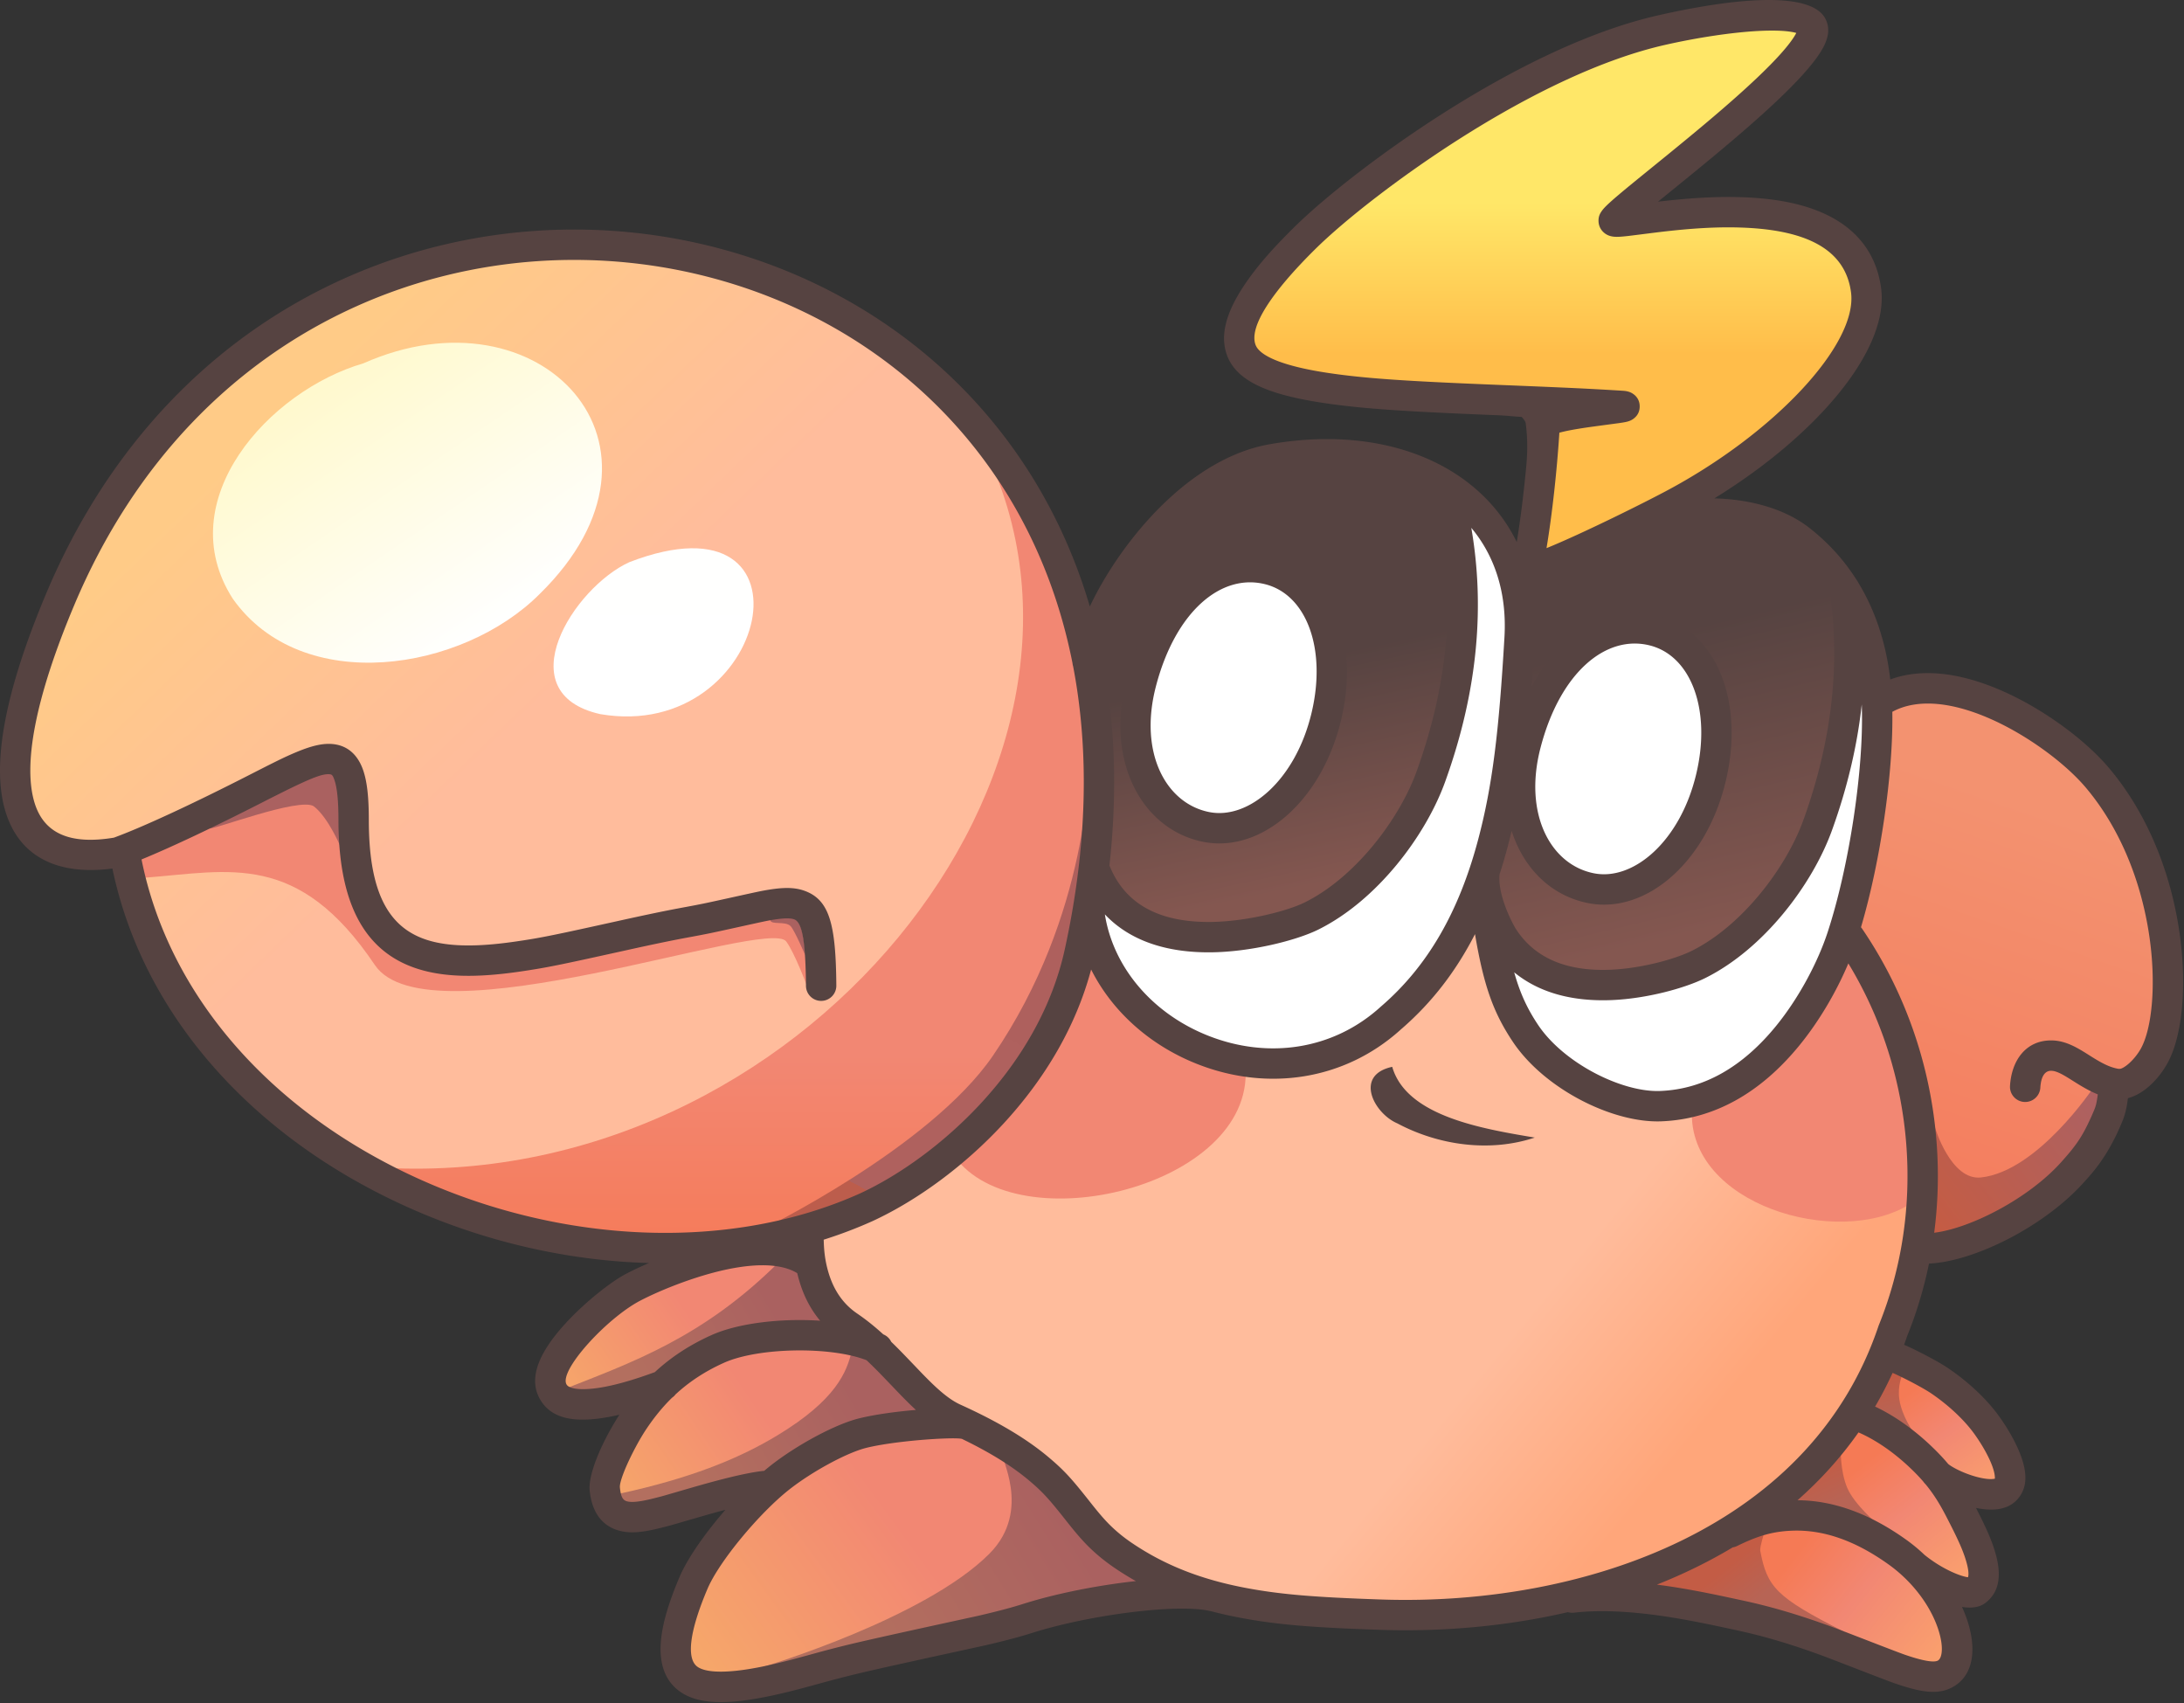 <svg xmlns="http://www.w3.org/2000/svg" width="2500" height="1949">
  <rect width="100%" height="100%" fill="#333333" stroke="none"/>
  <defs>
    <linearGradient x1="24.93%" y1="31.458%" x2="85.77%" y2="64.801%" id="a">
      <stop stop-color="#FFBC9C" offset="0%"/>
      <stop stop-color="#FFBC9C" offset="69.827%"/>
      <stop stop-color="#FFA67A" offset="100%"/>
    </linearGradient>
    <linearGradient x1="25.463%" y1="13.805%" x2="87.493%" y2="83.462%" id="b">
      <stop stop-color="#FFCB87" offset="0%"/>
      <stop stop-color="#FFCB87" offset="9.734%"/>
      <stop stop-color="#FFBC9C" offset="47.658%"/>
      <stop stop-color="#FFBC9C" offset="100%"/>
    </linearGradient>
    <linearGradient x1="60.683%" y1="71.273%" x2="60.683%" y2="100%" id="c">
      <stop stop-color="#F28773" offset="0%"/>
      <stop stop-color="#F67853" offset="100%"/>
    </linearGradient>
    <linearGradient x1="71.653%" y1="37.116%" x2="0%" y2="62.884%" id="d">
      <stop stop-color="#F28773" offset="0%"/>
      <stop stop-color="#F28773" offset="29.843%"/>
      <stop stop-color="#F6A66A" offset="100%"/>
    </linearGradient>
    <linearGradient x1="71.653%" y1="36.305%" x2="0%" y2="63.695%" id="e">
      <stop stop-color="#F28773" offset="0%"/>
      <stop stop-color="#F28773" offset="29.843%"/>
      <stop stop-color="#F6A66A" offset="100%"/>
    </linearGradient>
    <linearGradient x1="71.653%" y1="34.913%" x2="0%" y2="65.087%" id="f">
      <stop stop-color="#F28773" offset="0%"/>
      <stop stop-color="#F28773" offset="29.843%"/>
      <stop stop-color="#F6A66A" offset="100%"/>
    </linearGradient>
    <linearGradient x1="45.253%" y1="41.162%" x2="100%" y2="61.381%" id="g">
      <stop stop-color="#F57A55" offset="0%"/>
      <stop stop-color="#F28773" offset="43.007%"/>
      <stop stop-color="#FA9F6E" offset="100%"/>
    </linearGradient>
    <linearGradient x1="45.253%" y1="26.51%" x2="100%" y2="80.249%" id="h">
      <stop stop-color="#F57A55" offset="0%"/>
      <stop stop-color="#F28773" offset="43.007%"/>
      <stop stop-color="#FA9F6E" offset="100%"/>
    </linearGradient>
    <linearGradient x1="45.253%" y1="19.359%" x2="100%" y2="89.458%" id="i">
      <stop stop-color="#F57A55" offset="0%"/>
      <stop stop-color="#F28773" offset="43.007%"/>
      <stop stop-color="#FA9F6E" offset="100%"/>
    </linearGradient>
    <linearGradient x1="50%" y1="0%" x2="50%" y2="100%" id="j">
      <stop stop-color="#FFE768" offset="0%"/>
      <stop stop-color="#FFE768" offset="33.871%"/>
      <stop stop-color="#FFBD4A" offset="61.264%"/>
      <stop stop-color="#FFBD4A" offset="100%"/>
    </linearGradient>
    <linearGradient x1="61.494%" y1="17.53%" x2="43.602%" y2="93.757%" id="k">
      <stop stop-color="#F39270" offset="0%"/>
      <stop stop-color="#F39270" offset="18.9%"/>
      <stop stop-color="#F47E5F" offset="100%"/>
    </linearGradient>
    <linearGradient x1="50%" y1="0%" x2="64.987%" y2="85.976%" id="l">
      <stop stop-color="#564341" offset="0%"/>
      <stop stop-color="#564341" offset="48.492%"/>
      <stop stop-color="#845750" offset="100%"/>
    </linearGradient>
    <linearGradient x1="50%" y1="0%" x2="65.534%" y2="85.976%" id="m">
      <stop stop-color="#564341" offset="0%"/>
      <stop stop-color="#564341" offset="48.492%"/>
      <stop stop-color="#845750" offset="100%"/>
    </linearGradient>
    <linearGradient x1="50%" y1="0%" x2="50%" y2="100%" id="n">
      <stop stop-color="#FFFFFE" offset="0%"/>
      <stop stop-color="#FFF" offset="100%"/>
    </linearGradient>
    <linearGradient x1="30.319%" y1="23.83%" x2="73.537%" y2="74.018%" id="o">
      <stop stop-color="#FFF9CE" offset="0%"/>
      <stop stop-color="#FFF" offset="100%"/>
    </linearGradient>
    <linearGradient x1="43.452%" y1="10.784%" x2="55.363%" y2="75.139%" id="p">
      <stop stop-color="#C35C45" offset="0%"/>
      <stop stop-color="#B76455" offset="100%"/>
    </linearGradient>
    <linearGradient x1="0%" y1="87.614%" x2="100%" y2="20.499%" id="q">
      <stop stop-color="#C45C44" offset="0%"/>
      <stop stop-color="#AD6161" offset="100%"/>
    </linearGradient>
    <linearGradient x1="35.829%" y1="19.881%" x2="61.606%" y2="69.307%" id="r">
      <stop stop-color="#C35C45" offset="0%"/>
      <stop stop-color="#B76455" offset="100%"/>
    </linearGradient>
    <linearGradient x1="82.023%" y1="43.963%" x2="21.131%" y2="64.645%" id="s">
      <stop stop-color="#AA6160" offset="0%"/>
      <stop stop-color="#B36F5F" offset="100%"/>
    </linearGradient>
    <linearGradient x1="35.829%" y1="39.719%" x2="61.606%" y2="56.59%" id="t">
      <stop stop-color="#C35C45" offset="0%"/>
      <stop stop-color="#B76455" offset="100%"/>
    </linearGradient>
    <linearGradient x1="82.023%" y1="44.519%" x2="21.131%" y2="63.295%" id="u">
      <stop stop-color="#AA6160" offset="0%"/>
      <stop stop-color="#B36F5F" offset="100%"/>
    </linearGradient>
    <linearGradient x1="76.184%" y1="12.452%" x2="41.208%" y2="96.111%" id="v">
      <stop stop-color="#AE605D" offset="0%"/>
      <stop stop-color="#AF615E" offset="100%"/>
      <stop stop-color="#BC5D4C" offset="100%"/>
    </linearGradient>
    <linearGradient x1="82.023%" y1="44.835%" x2="21.131%" y2="62.529%" id="w">
      <stop stop-color="#AA6160" offset="0%"/>
      <stop stop-color="#B36F5F" offset="100%"/>
    </linearGradient>
  </defs>
  <g fill-rule="nonzero" fill="none">
    <path d="M2197.28 1422.206v-93.082l-4.195-72.387-17.187-68.708-16.445-46.36-25.095-41.81-20.044-36.903-18.797 46.159-34.117 56.803-26.619 33.452-34.261 27.647-63.913 35.008h-60.688l-57.993-27.467-51.405-28.732-36.949-47.216-11.24-36-20.547-122.05-8.778 25.314-31.56 59.097-37.213 53.005-51.213 45.698-41.197 22.152-55.722 15.106-41.085-1.638-113.551-50.758-55.825-68.677-18.694-36.903-31.003 102.962-47.159 77.814-84.001 84.448-88.503 54.203-79.198 28.592c2.986 30.573 12.526 52.24 28.62 65 40.934 32.452 67.317 88.683 105.284 116.792 48.497 35.905 93.474 52.975 137.179 80.456 41.237 25.928 50.947 73.796 87.09 93.86 135.351 75.141 260.863 84.504 293.116 79.54 38.412 7.472 90.642-1.52 129.358-1.129 26.853-5.963 90.865-11.927 124.196-26.008 52.836-22.32 137.457-52.239 188.13-85.273 60.092-39.174 98.989-97.43 113.645-114.836 14.657-17.405 29.106-51.022 39.752-70.048 12.167-23.848 18.267-48.03 26.74-73.355l11.087-53.768Z" fill="url(#a)"/>
    <path d="M1251.993 716.26C1021.347 103.384 219.65 152.427 33.76 769.344l-9.864 48.39-14.035 32.189c6.605 70.718 9.777 125.234 95.335 131.662l27.375-2.65 12.21 9.774-6.388 17.202c81.734 241.867 319.636 407.543 570.4 425.83l32.025 6.907 39.02-2.476c-12.283 13.263 49.957.59 186.72-38.02l122.705-79.612 61.532-52.599 56.27-89.984L1249.5 1047.9l8.098-117.409V798.438c-1.12-26.207-2.989-53.6-5.605-82.177Z" fill="url(#b)"/>
    <path d="M1089.264 1318.539c65.743 104.948 336.669 43.612 336.669-89.831 0 0-75.477-16.507-108.023-48.26l-72.913-87.226c-30.417 105.47-99.028 191.174-155.733 225.317ZM1936.716 1270.322c-5.04 108.075 166.336 158.551 248.591 108.293 4.737-101.517-8.212-209.505-70.697-291.257-20.205 22.675-22.204 71.587-74.39 118.457-50.101 45.003-103.504 64.507-103.504 64.507ZM165.9 1004.477c97.16-7.515 175.243-30.668 263.191 99.909 60.703 90.135 449.211-55.167 470.85-26.976 9.125 11.946 24.551 51.823 27.202 60.815.738 2.476 11.688-49.347 1.086-78.711 0 0-1.173-28.54-28.375-23.37-370.084 70.327-491.707 140.654-509.827-151.906-1.999-32.275-149.606 58.208-247.505 89.832 10.777 19.851-.956 33.143 23.378 30.407Z" fill="#F28773"/>
    <path d="M430.003 1335.958c-4.953.39 1.13 4.648 9.995 9.6 33.632 18.722 156.428 55.905 215.306 71.283 262.974 68.763 605.597-142.523 596.515-439.73 0 0 2.26-178.968-3.52-209.984-4.432-23.76-72.565-194.779-122.318-255.246 181.153 364.625-210.05 856.743-695.978 824.077Z" fill="url(#c)"/>
    <path d="M908.067 1441.948c-12.036-19.72-181.805 12.641-259.498 106.556-37.673 39.876 14.948 60.64 53.273 54.993 113.497-28.756 97.811-96.912 264.625-78.363 1.999.304-29.2-35.273-58.4-83.186Z" fill="url(#d)"/>
    <path d="M984.804 1543.552c-78.388-29.626-199.316 1.867-260.845 83.228-21.726 28.713-55.228 113.636-17.598 105.296 94.9-21.025 163.294-20.72 175.417-31.884 44.365-40.963 75.694-70.284 189.8-74.498-13.644-18.244-57.661-71.152-86.774-82.142Z" fill="url(#e)"/>
    <path d="M1134.324 1644.286c-82.256-30.58-168.987-13.77-234.774 45.785-143.566 130.055-123.926 209.809-123.926 209.809l14.904 25.585c39.281 15.377 208.615-33.057 255.457-46.48 89.251-25.585 184.716-34.88 273.272-62.942 0 .043-157.341-151.949-184.933-171.757Z" fill="url(#f)"/>
    <path d="M1848.855 1825.339c113.759 8.992 224.345 45.09 330.5 85.053l26.288 8.774 21.422-3.909c29.635-47.305-17.207-96.173-47.059-130.794-27.94-29.017-74.608-42.136-113.324-49.65-80.995-7.472-148.65 56.687-217.827 90.526Z" fill="url(#g)"/>
    <path d="M2012.627 1742.11c68.394-20.33 143.871 2.954 193.885 59.033 0 0 38.977 24.152 50.1 17.028 10.56-6.733-1.911-53.82-7.734-64.897-34.936-66.461-62.658-107.207-131.27-126.754-34.197 38.052-67.09 80.665-104.98 115.59Z" fill="url(#h)"/>
    <path d="M2132.078 1622.089c95.595 30.364 69.263 64.463 156.602 84.88 5.476 1.259 5.997-23.458 5.997-29.061 0-26.715-73.695-88.963-113.758-115.026-16.252-10.556-56.271 56.861-48.841 59.207Z" fill="url(#i)"/>
    <path d="M1765.035 524.565c4.954 31.928-4.997 123.714-4.997 123.714 269.275-70.762 636.709-469.92 93.075-393.12 57.314-83.273 174.332-128.102 218.262-223.71l-2.39-11.642c-243.594 11.555-487.666 137.484-638.316 330.786l-11.95 35.403 16.208 40.832c110.934 33.97 231.471 24.196 346.794 33.361 0 0-19.858 54.907-16.686 64.376Z" fill="url(#j)"/>
    <path d="M2204.296 1429.568c103.547-12.293 195.449-87.05 226.648-186.7 158.384-144.477-62.05-527.129-274.533-441.989-9.255 19.982-7.951 50.346-7.995 71.805-.043 52.647-37.5 209.027-37.5 209.027s62.225 69.458 73.392 137.614c0 0 22.595 96.434 16.772 155.988l3.216 54.255Z" fill="url(#k)"/>
    <path d="M1710.242 959.865c-47.58 159.594 128.793 194.65 248.678 136.267 269.231-213.979 197.23-712.916-205.617-415.839-22.725 36.532-17.033 133.922-17.946 138.657-6.56 35.185-22.856 133.357-25.115 140.915Z" fill="url(#l)"/>
    <path d="M1257.946 992.488c10.255 74.584 153.474 89.657 228.168 56.86 174.68-58.511 227.257-398.723 157.602-500.066-6.344-9.252-93.335-21.806-128.793-25.238-98.897-9.6-216.35 82.75-267.189 213.371-13.383 34.404 5.171 78.233 8.691 113.81 4.867 49.433-3.433 105.339 1.52 141.263Z" fill="url(#m)"/>
    <path d="M720.396 643.37c-63.919 29.104-140.438 149.994-33.198 173.93 194.667 33.23 256.587-260.069 33.198-173.93Z" fill="url(#n)"/>
    <path d="M415.925 415.838c-107.849 31.32-221.39 156.727-149.65 269.103 79.561 112.941 263.495 83.272 351.617-5.3 173.549-170.062 0-353.59-201.967-263.803Z" fill="url(#o)"/>
    <path d="M1254.252 1024.068s265.625 184.31 396.33-165.068c33.371-89.223 18.337-222.406 19.466-281.874 115.67 55.993 28.592 374.833 20.336 413.103-28.983 134.573-161.121 239.955-271.708 210.678-166.379-44.004-164.424-176.84-164.424-176.84ZM1710.372 1087.14l23.117 8.601c72.174 54.082 175.939 35.012 246.462-12.553 102.504-83.186 111.934-194.997 151.215-310.066l7.126 7.775c15.773 118.892-12.862 240.781-55.098 351.68-93.38 186.874-340.232 171.15-372.822-45.436Z" fill="#FFF"/>
    <path d="M1763.602 820.08c-17.642 41.83-23.9 94.696-11.472 138.743 29.635 68.372 111.064 74.236 158.34 20.242 135.616-145.172-27.07-390.645-146.868-158.986ZM1520.138 818.863c25.637-298.12-286.178-135.833-207.312 79.102 67.569 108.336 183.5 10.512 207.312-79.102Z" fill="#FFF"/>
    <path d="M2174.14 1601.455c2.868 19.244 16.077 37.662 16.077 37.662l-28.591-19.765-19.51-9.383 25.158-41.614 10.299 5.17s-5.736 12.336-3.433 27.93Z" fill="url(#p)"/>
    <path d="M2215.072 1290.695s18.076 60.553 52.49 56.861c65.005-6.994 128.707-102.863 128.707-102.863s8.343 4.822 9.255 7.689c3.824 11.945-9.69 36.575-15.469 47.695-6.779 12.989-26.593 35.273-37.5 45.133-12.818 11.598-57.27 38.66-57.27 38.66s-35.805 15.508-47.971 20.2c-19.51 7.515-36.066 9.904-35.805 9.426 3.215-5.908 3.563-122.801 3.563-122.801Z" fill="url(#q)"/>
    <path d="M2114.48 1702.711c8.038 18.983 34.327 41.267 34.327 41.267l-66.178-19.851-32.806-3.172 57.27-63.724c-.044.087-.913 25.846 7.387 45.48Z" fill="url(#r)"/>
    <path d="M873.405 1907.693s184.616-55.031 258.92-129.312c50.796-50.78 9.168-114.765 17.25-111.16 50.188 22.545 65.657 55.95 95.509 92.265 13.687 16.637 72.913 55.558 72.913 55.558s-98.81 13.726-139.526 26.324c-72.696 22.458-305.066 66.325-305.066 66.325Z" fill="url(#s)"/>
    <path d="M2014.93 1774.69c7.909 41.787 17.99 53.212 96.16 92.828 2.738 1.39-46.06-15.03-121.666-33.882-25.55-6.342-101.679-18.723-101.679-18.723s55.054-21.806 69.22-31.058c17.424-11.338 62.875-30.668 62.875-30.668s-5.648 17.462-4.91 21.502Z" fill="url(#t)"/>
    <path d="M872.219 1689.94c-9.082 2.78-41.802 6.125-73.652 15.942-14.47 4.474-36.674 10.73-52.969 15.16-7.473 1.999-28.026 4.388-34.805-1.042-2.086-1.694-6.17-9.6-3.563-10.165 88.73-18.983 142.828-43.135 182.326-66.939 67.656-40.832 79.866-72.977 85.428-96.825 2.346-10.121 26.94 12.945 35.5 21.806 8.647 8.949 44.539 46.436 44.539 46.436s-64.092 12.163-83.733 17.854c-43.887 12.597-86.514 53.907-99.071 57.773Z" fill="url(#u)"/>
    <path d="M921.754 1093.265s-12.34-28.93-16.816-33.404c-6.126-6.125-22.595-.912-23.203-6.95-.739-7.602 23.681-5.864 30.634.608 7.821 7.341 9.385 39.746 9.385 39.746Z" fill="#AA6160"/>
    <path d="M869.177 1408.674s194.928-94.522 267.406-200.47c111.151-162.374 109.718-333.957 109.718-333.957s32.806 133.618-22.77 268.669c-98.68 239.738-354.354 265.758-354.354 265.758Z" fill="url(#v)"/>
    <path d="M640.922 1591.725c82.298-32.449 163.945-60.64 251.676-148.343 5.823-5.821 22.769 8.123 25.246 13.944 11.775 28.018 33.371 58.86 19.206 57.339-86.731-9.47-140.09 26.758-178.677 56.34-27.766 21.241-125.1 23.717-117.451 20.72Z" fill="url(#w)"/>
    <path d="M239.465 947.833c-2.043 4.647 104.937-36.793 120.102-24.804 16.686 13.249 30.504 46.697 30.504 46.697s.825-78.885-9.169-84.75c-5.475-3.214-26.419 5.474-38.325 11.034-31.025 14.509-101.896 48.956-103.112 51.823Z" fill="#AA6160"/>
    <path d="M2089.666 21.738c8.71 17.455-1.447 36.156-25.114 62.682-16.378 18.357-39.853 40.451-70.226 66.683a2069.405 2069.405 0 0 1-21.997 18.715c-12.756 10.709-25.986 21.608-42.12 34.75-2.414 1.965-9.63 7.825-17.127 13.917l-2.651 2.153c-4.413 3.585-8.74 7.102-12.06 9.803l-.45.36 2.869-.331c32.492-3.719 60.676-5.529 88.154-4.916l3.743.099c40.285 1.225 74.334 7.865 101.205 21.586 33.453 17.081 54.362 44.676 59.414 82.741 9.393 70.891-74.543 168.844-190.893 240.395 40.956.984 80.778 11.846 108.729 33.73 22.13 17.326 40.029 37.32 54.09 59.568l.403.643c.669.88 1.257 1.828 1.753 2.836 8.4 13.822 15.358 28.489 20.965 43.904 7.911 21.751 12.81 43.833 15.426 66.576 38.023-14.048 84.436-7.212 133.798 15.604 45.284 20.931 90.555 54.873 116.582 85.705 43.271 51.268 70.481 118.05 80.637 187.969 8.848 60.918 3.482 118.837-13.754 149.97-10.334 18.662-27.074 34.945-44.368 39.678l-.838.214-.056.414-.066.482-.139 1.002c-.115.832-.225 1.62-.291 2.072a129.396 129.396 0 0 1-1.136 6.665c-1.124 5.644-2.65 10.927-4.818 16.178a293.714 293.714 0 0 1-3.725 8.65c-6.954 15.455-14.391 28.293-22.474 39.474a193.73 193.73 0 0 1-9.84 12.488 277.038 277.038 0 0 1-4.152 4.743c-.69.773-2.97 3.308-3.413 3.802-46.143 51.667-126.913 91.191-177.618 93.36-5.55 27.041-13.384 53.538-23.474 79.13l-1.588 3.969-1.026 3.014a445.626 445.626 0 0 1-2.416 6.812c14.988 6.492 39.233 19.175 50.856 27.086 21.18 14.418 41.926 33.18 56.519 52.912 8.59 11.635 17.504 26.297 23.44 39.998 9.724 22.44 11.706 41.397-.148 55.77-10.607 12.888-27.733 15.185-48.378 10.961 9.883 19.3 15.695 31.848 19.828 43.954l.326.964c.322.964.635 1.926.938 2.89l.3.963c.198.643.393 1.288.583 1.934 7.468 25.288 5.5 45.705-11.749 58.407-6.47 4.753-15.664 5.864-26.237 4.201 17.978 39.415 16.96 78.053-12.374 92.613-15.744 7.837-34.488 5.241-64.375-5.092-5.699-1.97-21.083-7.885-37.55-14.248l-1.206-.466-1.21-.468-.606-.234-5.868-2.269-1.375-.532-1.372-.53c-12.1-4.68-23.7-9.159-31.406-12.059l-.856-.321a486.132 486.132 0 0 0-4.373-1.621c-33.375-12.148-63.85-21.328-95.354-28.097l-9.256-1.992-.788-.17c-3.413-.733-6.803-1.462-8.585-1.841a1572.482 1572.482 0 0 0-21.22-4.388c-34.523-6.867-64.299-11.21-92.577-12.805-19.551-1.103-37.519-.787-53.78 1.093a17.33 17.33 0 0 1-6.948-.6c-68.995 15.915-142.355 22.727-215.863 20.209-75.618-2.6-116.204-5.681-159.131-13.767-11.646-2.194-22.916-4.727-33.85-7.632a17.625 17.625 0 0 1-1.672-.286c-38.179-8.445-138.936 4.96-202.895 25.265-14.14 4.495-30.946 8.92-52.118 13.847-5.102 1.187-36.963 8.06-71.154 15.562l-2.096.46-4.043.889-3.564.784-1.783.393-1.782.392-4.447.982-1.774.392c-25.099 5.548-48.964 10.921-61.939 14.12a1327.822 1327.822 0 0 0-32.144 8.33c-1.976.54-11.144 3.062-13.73 3.77a1469.243 1469.243 0 0 1-15.325 4.116c-13.931 3.651-26.175 6.562-37.904 8.912-46.277 9.27-79.3 9.052-100.281-6.602-17.043-12.715-23.158-33.117-20.614-58.666 1.986-19.957 9.217-43.645 21.19-71.795 9.096-21.345 29.11-49.828 51.736-75.98l.73-.843-.735.193c-4.324 1.139-8.81 2.354-13.479 3.648-4.826 1.338-12.787 3.629-20.974 5.999l-1.294.375-1.296.375-2.286.663-.91.263-.906.263-.901.262c-10.637 3.086-20.096 5.838-21.668 6.238l-3.96 1.017c-1.353.348-2.541.65-3.63.925l-2.066.518c-.987.244-1.919.471-2.861.697-19.793 4.742-33.358 5.947-46.363 1.937-18.685-5.761-29.724-21.611-32.039-45.622-1.922-19.873 15.98-58.777 34.026-86.528a265.433 265.433 0 0 1-10.434 2.202c-37.249 7.061-64.82 3.965-78.91-17.482-16.553-25.164-2.946-55.894 28.045-89.675 21.226-23.137 51.184-47.115 69.169-56.472 7.53-3.926 16.362-8.093 26.012-12.231-93.057-2.56-188.57-24.376-277.355-64.433-174.41-78.688-299.752-216.562-336.035-383.074l-.838-3.936-1.318.174c-60.618 7.52-103.51-12.981-120.047-62.195l-.541-1.65c-17.123-53.518-1.701-137.59 46.313-251.58 71.507-169.789 191.403-293.047 341.318-360.206 139.304-62.406 297.66-72.552 443.346-30.233 148.504 43.137 273.815 137.67 351.314 269.962 24.694 42.153 44.261 87.519 58.478 135.772 12.616-26.672 30.355-55.072 51.2-80.996 45.016-55.985 98.836-94.698 153.966-104.517 129.78-23.124 239.237 21.521 283.528 111.763 3.319-19.948 6.505-44.285 9.132-69.238l.258-2.47c.128-1.235.255-2.472.38-3.71l.248-2.475.245-2.478.608-6.351c1.584-16.929 1.584-32.236-.627-49.259-.224-1.722-1.773-4.129-4.647-7.221-4.116-.17-7.145-.405-10.08-.663l-.924-.082-.925-.083-.794-.071c-3.991-.36-8.351-.735-15.497-1.024l-2.834-.115c-92.645-3.745-140.612-6.583-181.652-11.938l-2.991-.396-1.487-.202-2.96-.41c-2.46-.347-4.902-.703-7.336-1.07-61.948-9.344-97.984-24.516-109.35-53.387-9.697-24.562-.4-52.778 21.637-84.67 14.26-20.637 31.418-39.72 53.633-61.75 36.166-35.896 102.215-87.328 170.93-131.107 87.317-55.63 172.857-95.919 247.684-112.773 96.585-21.766 175.638-25.998 190.796 4.373ZM1037.06 1649.633l-1.823.204-3.644.424c-14.557 1.741-28.812 4.001-39.898 6.727-21.855 5.376-61.725 26.87-88.093 47.61-34.1 26.807-80.24 82.064-93.733 113.726-21.039 49.468-24.062 79.831-11.77 89.003 10.146 7.57 35.908 7.74 72.66.377 10.978-2.2 22.592-4.96 35.917-8.453a1436.02 1436.02 0 0 0 14.968-4.02c2.552-.698 11.72-3.22 13.735-3.772 10.559-2.885 21.512-5.72 32.99-8.55 13.292-3.276 37.553-8.74 62.931-14.35l4.015-.887 4.025-.887 2.013-.444 4.024-.885c36.173-7.952 70.936-15.444 76.017-16.626 20.353-4.737 36.343-8.946 49.47-13.12 37.472-11.896 85.75-21.493 129.37-26.206a341.193 341.193 0 0 1-24.703-15.332c-6.05-4.123-11.649-8.355-16.902-12.751-13.653-11.427-22.877-21.636-37.349-39.961-14.123-17.884-21.826-27.183-30.634-35.751l-.758-.733c-3.55-3.413-7.313-6.745-11.767-10.5-18.804-15.845-43.07-31.212-75.796-47.162l-1.169-.569c-5.367-1.476-34.616-.367-64.096 2.888Zm1014.538 102.147c-23.385.861-40.392 6.417-63.285 17.587a17.381 17.381 0 0 1-4.946 1.558c-12.873 7.717-26.226 15.001-40.04 21.848l-3.545 1.742c-13.995 6.822-28.395 13.16-43.149 19.013 18.311 2.347 37.5 5.612 58.259 9.741a1606.338 1606.338 0 0 1 22.167 4.587l.546.116c1.823.39 4.49.963 7.206 1.547l.79.17.67.144 8.978 1.932c33.235 7.141 65.187 16.767 99.955 29.421 6.882 2.505 20.702 7.83 35.354 13.494l1.397.54 2.104.814 5.734 2.218 1.186.459 1.184.457 1.18.457.589.227 1.174.454c15.816 6.112 30.234 11.658 35.388 13.44 21.211 7.333 33.173 8.99 37.538 6.817 5.316-2.639 7.256-16.487.181-37.227-6.776-19.862-20.035-40.28-37.75-57.391a17.321 17.321 0 0 1-1.364-1.301 163.45 163.45 0 0 0-16.76-13.851c-39.92-28.708-76.559-40.273-110.741-39.013Zm-363.189-682.71c-21.335 41.722-48.617 77.469-82.97 107.445l-1.762 1.528-1.601 1.447c-63.82 56.831-150.485 69.324-229.37 39.102l-2.413-.939c-53.87-21.277-97.161-60.008-121.288-108.111-17.116 64.3-52.116 124.132-100.295 176.37-44.41 48.15-98.433 87.694-149.551 111.41-18.196 8.199-36.987 15.34-56.264 21.436.285 13.154 1.628 24.297 5.201 36.687 5.823 20.19 16.397 36.456 33.027 47.773 10.242 6.978 19.873 14.696 29.97 23.876.289.13.572.262.853.395a17.305 17.305 0 0 1 8.217 8.117 577.196 577.196 0 0 1 10.72 10.646c1.921 1.956 5.564 5.734 9.352 9.677l.633.658.95.99.631.658a5069.179 5069.179 0 0 1 10.529 11l.064.067-.066-.066 1.501 1.557c7.482 7.738 13.11 13.286 18.537 18.19 9.855 8.906 18.325 14.912 26.342 18.542 44.445 20.159 76.579 39.66 101.17 60.381 6.024 5.077 10.953 9.492 15.63 14.11l.847.843c9.157 9.153 17.532 19.302 31.561 37.067 13.115 16.606 20.965 25.296 32.38 34.849 4.373 3.66 9.06 7.203 14.161 10.68 38.316 26.089 80.517 42.341 131.14 51.877 40.68 7.662 79.963 10.645 153.887 13.186 122.759 4.206 244.878-18.72 344.415-67.238 110.525-53.876 189.05-136.595 225.731-245.681l.17-.506.2-.494c52.892-130.222 42.351-286.933-34.87-414.042-13.106 31.121-32.501 65.075-56.138 93.98-42.96 52.536-95.796 84.426-158.122 86.76-55.615 2.082-133.768-37.048-169.892-91.173-22.503-33.76-33.224-64.246-43.217-123.054Zm438.982 570.254-.685.976c-19.79 27.988-42.92 53.56-69.116 76.64 39.871.23 81.626 14.416 125.05 45.644a192.064 192.064 0 0 1 20.153 16.727c11.07 9.063 24.617 17.063 36.655 21.874 5.374 2.147 10.055 3.489 13.412 3.934l-.15-.023.05-.122c.954-2.823.695-8.349-1.867-17.417l-.364-1.258c-3.78-12.8-9.887-26.02-22.703-50.774-7.361-14.265-14.33-25.527-23.367-36.522-1.21-1.232-2.259-2.467-3.125-3.696-4.978-5.729-10.596-11.468-17.204-17.608-17.493-16.23-37.345-29.99-56.74-38.375Zm-1298.63-79.705c-22.227 9.98-40.215 22.095-55.404 36.127a17.277 17.277 0 0 1-4.074 3.876c-10.918 10.685-20.363 22.418-28.927 35.11-3.921 5.798-8.11 12.851-12.095 20.22l-1.582 2.963a328.328 328.328 0 0 0-2.005 3.865l-.562 1.106c-8.487 16.779-15.105 33.463-14.529 39.418 1.056 10.955 3.5 14.464 7.684 15.754 5.238 1.615 13.982.838 28.015-2.524a499.856 499.856 0 0 0 8.016-2.005l1.76-.453.435-.111 1.8-.462c1.258-.321 11.09-3.19 22.086-6.38l.883-.257.442-.128.888-.258.445-.129.892-.258 2.235-.648 2.618-.757c7.39-2.136 14.47-4.168 19.064-5.442 5.412-1.5 10.598-2.9 15.594-4.206 21.972-5.74 39.44-9.459 52.342-10.757a249.448 249.448 0 0 1 7.329-5.999c29.961-23.567 74.078-47.35 101.28-54.04 18.019-4.431 42.277-7.743 65.025-9.652-3.35-3.066-6.743-6.322-10.48-10.047l-1.162-1.16c-2.54-2.55-5.249-5.32-8.213-8.395l-.617-.641.03.03c-.445-.471-5.204-5.452-10.297-10.76l-.546-.57-1.383-1.44-.71-.74c-3.66-3.81-7.14-7.417-8.956-9.266-4.97-5.059-9.661-9.672-14.182-13.917-41.145-16.047-123.831-14.689-163.139 2.933Zm1337.675 11.568-.638 1.4a427.414 427.414 0 0 1-19.403 37.185c21.602 10.148 42.692 25.115 61.39 42.464 8.664 8.049 15.933 15.612 22.335 23.254.274.227.602.483.979.76 1.7 1.255 4.03 2.699 6.791 4.187 6.107 3.289 13.61 6.415 20.979 8.678 7.75 2.379 14.83 3.645 20.123 3.614 2.21-.012 3.878-.25 4.897-.595l-.401.117.012-.146c.03-.496.04-1.323-.063-2.555l-.061-.65c-.436-4.168-2.093-9.691-4.854-16.064-4.76-10.986-12.365-23.494-19.504-33.163-12.015-16.247-29.94-32.459-48.122-44.835-9.591-6.528-31.704-18.072-44.46-23.651ZM816.392 1456.539c-30.452 8.069-62.81 21.206-83.453 31.968-38.352 19.954-94.295 80.933-84.224 96.243 3.46 5.267 19.115 7.025 43.383 2.424 9.537-1.807 19.792-4.44 30.573-7.732 6.571-2.005 12.925-4.124 19.593-6.48 1.01-.357 3.114-1.113 5.276-1.89l.684-.246 1.35-.484c17.77-16.462 38.872-30.717 64.954-42.428 30.725-13.774 79.793-19.385 124.306-16.417-11.213-13.293-19.109-28.983-24.14-46.426a171.19 171.19 0 0 1-2.105-8.011l-.254-.15c-19.871-11.997-53.793-11.539-95.943-.37ZM408.602 350.27C266.752 413.815 153.21 530.542 85.107 692.25 40.04 799.238 25.926 876.186 39.865 919.755c10.885 34.02 40.261 47.236 90.48 38.913l-.673.245c34.21-12.44 92.941-39.974 153.811-71.036 11.323-5.782 19.832-10.112 26.624-13.515l1.94-.97c7.571-3.779 12.935-6.358 17.85-8.581l.611-.276c.509-.23 1.013-.454 1.515-.677l.614-.272 1.331-.583a376.21 376.21 0 0 1 4.733-2.02c18.285-7.67 31.825-10.917 44.056-9.226 15.877 2.195 26.947 12.59 32.826 29.315 4.647 13.218 6.6 31.355 6.6 57.116 0 88.936 25.553 129.297 77.492 140.394 23.61 5.044 53.25 4.45 91.695-1.22 2.9-.429 5.64-.84 8.294-1.251l1.758-.274.871-.138 1.73-.275c1.15-.185 2.29-.371 3.431-.56l1.71-.286c1.142-.192 2.285-.388 3.438-.59l1.737-.305c18.625-3.302 40.543-8.063 94.121-19.898 28.174-6.223 48.227-10.456 67.587-14.126l1.658-.313c1.104-.208 2.207-.415 3.31-.62l1.654-.306 1.654-.304 1.657-.302a952.047 952.047 0 0 0 18.876-3.639c5.893-1.196 17.592-3.762 29.679-6.423l1.32-.29 1.673-.37 1.167-.256 1.165-.257c13.973-3.077 27.4-6.031 31.899-6.889 22.165-4.225 36.41-4.777 49.013-.268 28.747 10.285 36.045 38.265 36.57 108.55.071 9.597-7.652 17.434-17.251 17.506-9.6.07-17.439-7.65-17.51-17.246-.41-54.929-5.148-73.096-13.522-76.091-5.048-1.806-14.369-1.445-30.79 1.685a91.4 91.4 0 0 0-.561.11l-1.39.28c-5.392 1.107-16.72 3.601-28.662 6.233l-1.282.282-.642.141-1.308.289-.654.144-3.47.763c-11.534 2.539-22.63 4.966-28.528 6.163a986.837 986.837 0 0 1-19.565 3.772l-2.14.39-4.278.794c-19.98 3.736-40.372 8.024-69.829 14.53-76.405 16.878-89.314 19.568-119.516 24.023-42.187 6.223-75.633 6.894-104.034.826-69.842-14.922-104.99-70.437-104.99-174.378 0-22.15-1.592-36.946-4.632-45.594-1.83-5.206-2.827-6.142-4.794-6.414-7.941-1.098-20.232 3.355-55.915 21.13l-4.788 2.394a2898.425 2898.425 0 0 0-17.998 9.122c-51.46 26.26-101.262 49.974-137.276 64.768 31.746 158.09 150.41 290.226 317.817 365.754 166.522 75.13 357.58 82.733 504.866 16.372 46.796-21.713 97.114-58.544 138.453-103.366 48.062-52.11 81.686-111.97 95.653-175.717a1007.067 1007.067 0 0 0 9.213-47.39l.723-4.352c.073-.743.194-1.474.359-2.19 15.76-97.12 15.124-187.66-.72-270.195a17.233 17.233 0 0 1-.7-3.57c-13.157-66.528-36.244-127.81-68.63-183.094-72.905-124.448-190.876-213.444-331.017-254.152-137.832-40.037-287.71-30.435-419.432 28.574Zm1757.882 464.175-.36.195c1.143 69.62-13.36 170.377-35.88 246.57.493.553.955 1.145 1.384 1.774 70.948 104.168 97.867 229.634 82.411 347.828 41.173-5.01 107.84-38.757 145.759-81.215 16.572-18.549 23.6-28.27 34.105-51.617a259.192 259.192 0 0 0 3.289-7.64c2.114-5.122 2.744-7.977 4.141-17.872-7.632-3.041-15.347-7.267-24.565-13.02l-.058-.038c-.542-.342-2.773-1.746-5.094-3.2l-.91-.57a483.294 483.294 0 0 0-4.604-2.856c-3.497-2.115-6.27-3.634-8.763-4.778-3.87-1.775-6.881-2.555-9.476-2.555-6.987 0-11.524 6.252-12.33 19.394-.587 9.578-8.83 16.867-18.412 16.28-9.581-.588-16.872-8.828-16.285-18.407 1.802-29.365 18.24-52.018 47.027-52.018 8.125 0 15.884 2.01 23.977 5.723 3.868 1.775 7.724 3.887 12.255 6.627a357.19 357.19 0 0 1 5.635 3.493l2.742 1.73c1.076.678 1.9 1.196 2.702 1.696 12.68 7.912 20.755 11.684 29.893 13.278.562-.037 1.13-.055 1.705-.055 1.56 0 5.51-1.979 10.172-6.088 5.254-4.631 10.343-11.017 13.685-17.051 12.925-23.348 17.623-74.055 9.766-128.148-9.276-63.86-34.028-124.61-72.804-170.552-22.685-26.874-63.848-57.736-104.603-76.573-46.545-21.514-87.633-25.841-116.504-10.335Zm-572.825 406.488c16.208 56.34 102.374 70.805 163.164 80.97-51.578 17.158-110.065 8.905-157.385-16.29-26.636-11.38-49.753-55.21-5.779-64.68Zm537.459-414.686-.068.632c-5.02 45.502-15.938 93.317-34.03 143.427-22.392 61.958-77.869 135.606-144.957 168.986-23.585 11.73-67.046 23.552-106.764 25.244-44.263 1.885-82.82-7.854-112-31.75 6.773 24.194 15.059 41.772 27.25 60.06 29.353 43.98 96.019 77.36 139.668 75.726 51.16-1.916 95.354-28.59 132.51-74.028 27.26-33.337 48.58-74.706 59.41-107.833 24.75-75.663 41.137-185.647 39.123-256.299-.04-1.392-.088-2.78-.142-4.165Zm-446.925-202.143.353 2.068c14.274 84.797 8.712 180.444-30.349 288.62-22.393 61.957-77.87 135.605-144.956 168.984-25.49 12.682-78.106 25.744-123.609 26.118-50.328.414-92.281-13.143-120.89-43.41 9.773 61.578 55.267 113.945 118.324 138.85 68.443 27.033 143.114 16.323 197.536-33.277l.37-.328c53.993-46.47 89.192-109.088 110.762-189.789 16.836-62.994 24.147-125.836 30.4-232.787 2.941-50.539-11.146-93.01-37.94-125.05Zm193.009 15.786a668.711 668.711 0 0 0-8.476 3.586l-4.208 1.832c-52.447 23.046-98.981 51.598-106.69 70.764a17.512 17.512 0 0 1-1.144 2.33c.745 10.576.809 21.507.153 32.774-1.145 19.582-2.326 37.731-3.596 54.712 33.84-63.25 88.102-95.157 144.165-80.81 69.094 17.705 99.39 99.707 77.983 189.114l-.682 2.785c-23.037 91.787-91.877 149.352-156.735 136.586-41.766-8.16-73.71-39.091-87.608-82.682a709.168 709.168 0 0 1-5.046 20.03 580.73 580.73 0 0 1-8.774 29.698c-1.083 9.96 1.414 23 6.728 37.27a171.73 171.73 0 0 0 7.39 16.931c1.91 3.803 3.75 7.088 4.646 8.473 22.247 34.382 59.836 48.607 108.51 46.533 34.68-1.477 73.405-12.01 92.758-21.636 58.003-28.86 108.138-95.416 127.75-149.677 34.409-95.307 41.3-181.277 30.692-258.12-11.736-17.958-26.67-34.325-45.31-48.918-40.128-31.418-118.224-34.055-172.506-11.575Zm-418.412-77.132c-45.57 8.116-92.746 42.05-132.97 92.077-33.65 41.847-58.25 90.657-63.173 121.849 13.86 72.622 16.512 150.903 7.296 233.879.196.392.38.793.55 1.205 18.339 44.425 58.369 63.84 114.854 63.376 40.12-.33 87.555-12.105 108.405-22.479 58.004-28.86 108.139-95.416 127.75-149.677 38.018-105.289 42.392-197.339 27.476-278.363a460.736 460.736 0 0 0-4.213-20.28l-.273-1.172c-.291-1.244-.706-3.003-1.13-4.795l-.168-.718a928.528 928.528 0 0 1-1.372-5.87l-.069-.306-.027-.124a17.444 17.444 0 0 1-.403-3.57c-46.707-27.985-110.4-37.884-182.533-25.032Zm304.563 313.25c-19.645 75.97 11.776 133.775 61.311 143.454 44.98 8.854 98.534-36.454 116.917-113.354 17.498-73.082-5.465-135.236-52.801-147.367-50.588-12.945-103.144 31.154-125.427 117.268Zm-306.25-220.997c69.094 17.705 99.39 99.707 77.983 189.114l-.683 2.786c-23.036 91.786-91.877 149.351-156.734 136.585-70.233-13.722-112.691-91.832-88.275-186.254 26.578-102.708 95.655-160.67 167.708-142.231ZM1323.048 785.94c-19.645 75.97 11.777 133.775 61.312 143.453 44.98 8.854 98.533-36.454 116.916-113.353 17.499-73.083-5.464-135.237-52.8-147.367-50.589-12.945-103.144 31.154-125.428 117.267Zm689.47-750.483c-30.216 1.618-69.156 7.503-106.006 15.808-70.276 15.829-152.422 54.52-236.645 108.178-66.727 42.512-130.836 92.434-165.126 126.468-47.58 47.182-75.737 87.931-67.416 109.01 5.026 12.766 32.273 24.238 82.196 31.768 43.042 6.493 90.08 9.51 192.645 13.656 58.32 2.357 86.58 3.55 112.3 4.925l3.779.205c1.674.091 3.344.184 5.016.278l2.51.142 1.26.072 2.527.146 2.547.15c4.688.275 9.5.567 14.596.883 3.056.188 5.077.426 7.283 1.066 1.6.464 3.128 1.085 4.839 2.18 4.599 2.944 8.184 7.783 8.109 14.953-.07 6.567-3.09 10.886-7.042 13.853a17.972 17.972 0 0 1-4.156 2.346c-2.927 1.197-5.835 1.732-12.547 2.7-1.275.184-9.409 1.258-17.973 2.405l-3.861.52c-5.984.805-11.706 1.588-14.96 2.068-12.637 1.863-22.475 3.653-29.452 5.45-.686.176-1.333.35-1.94.521l-.018.004-.005.139c-2.73 43.254-8.34 93.881-14.52 130.92l-.179 1.038.35-.135c9.032-3.66 20.129-8.496 32.856-14.301l2.262-1.035c12.633-5.788 26.697-12.457 40.672-19.24l2.465-1.199 1.23-.6 2.46-1.2c19.644-9.601 38.665-19.208 52.781-26.667 125.144-66.03 221.376-168.867 213.49-228.386-6.53-49.193-50.876-71.837-127.216-74.16-27.888-.848-56.89 1.052-91.213 5.112-7.662.906-32.488 4.1-37.014 4.608-5.404.606-9.245.917-12.319.934-2.516.014-4.67-.147-6.937-.69-2.362-.565-4.621-1.478-6.915-3.148-4.202-3.06-7.132-7.895-7.389-13.636-.26-5.36 1.252-8.638 3.793-12.224.97-1.369 2.093-2.683 3.447-4.11 1.84-1.939 4.251-4.224 7.333-6.976l.944-.84c5.384-4.766 12.656-10.867 23.216-19.52l3.108-2.542c2.845-2.325 9.597-7.813 16.593-13.498l.977-.794.49-.397.977-.795.403-.327.803-.653c7.218-5.863 14.015-11.384 16.325-13.265 16.012-13.041 29.118-23.838 41.721-34.42a2034.965 2034.965 0 0 0 21.627-18.4c29.328-25.328 51.85-46.525 67.01-63.517 8.12-9.102 13.864-16.73 16.989-22.482.139-.256.27-.505.396-.747l.176-.357-.504-.14a50.444 50.444 0 0 0-4.133-.914l-1.193-.205c-9.137-1.49-22.067-1.83-37.822-.986Z" fill="#564341"/>
  </g>
</svg>
